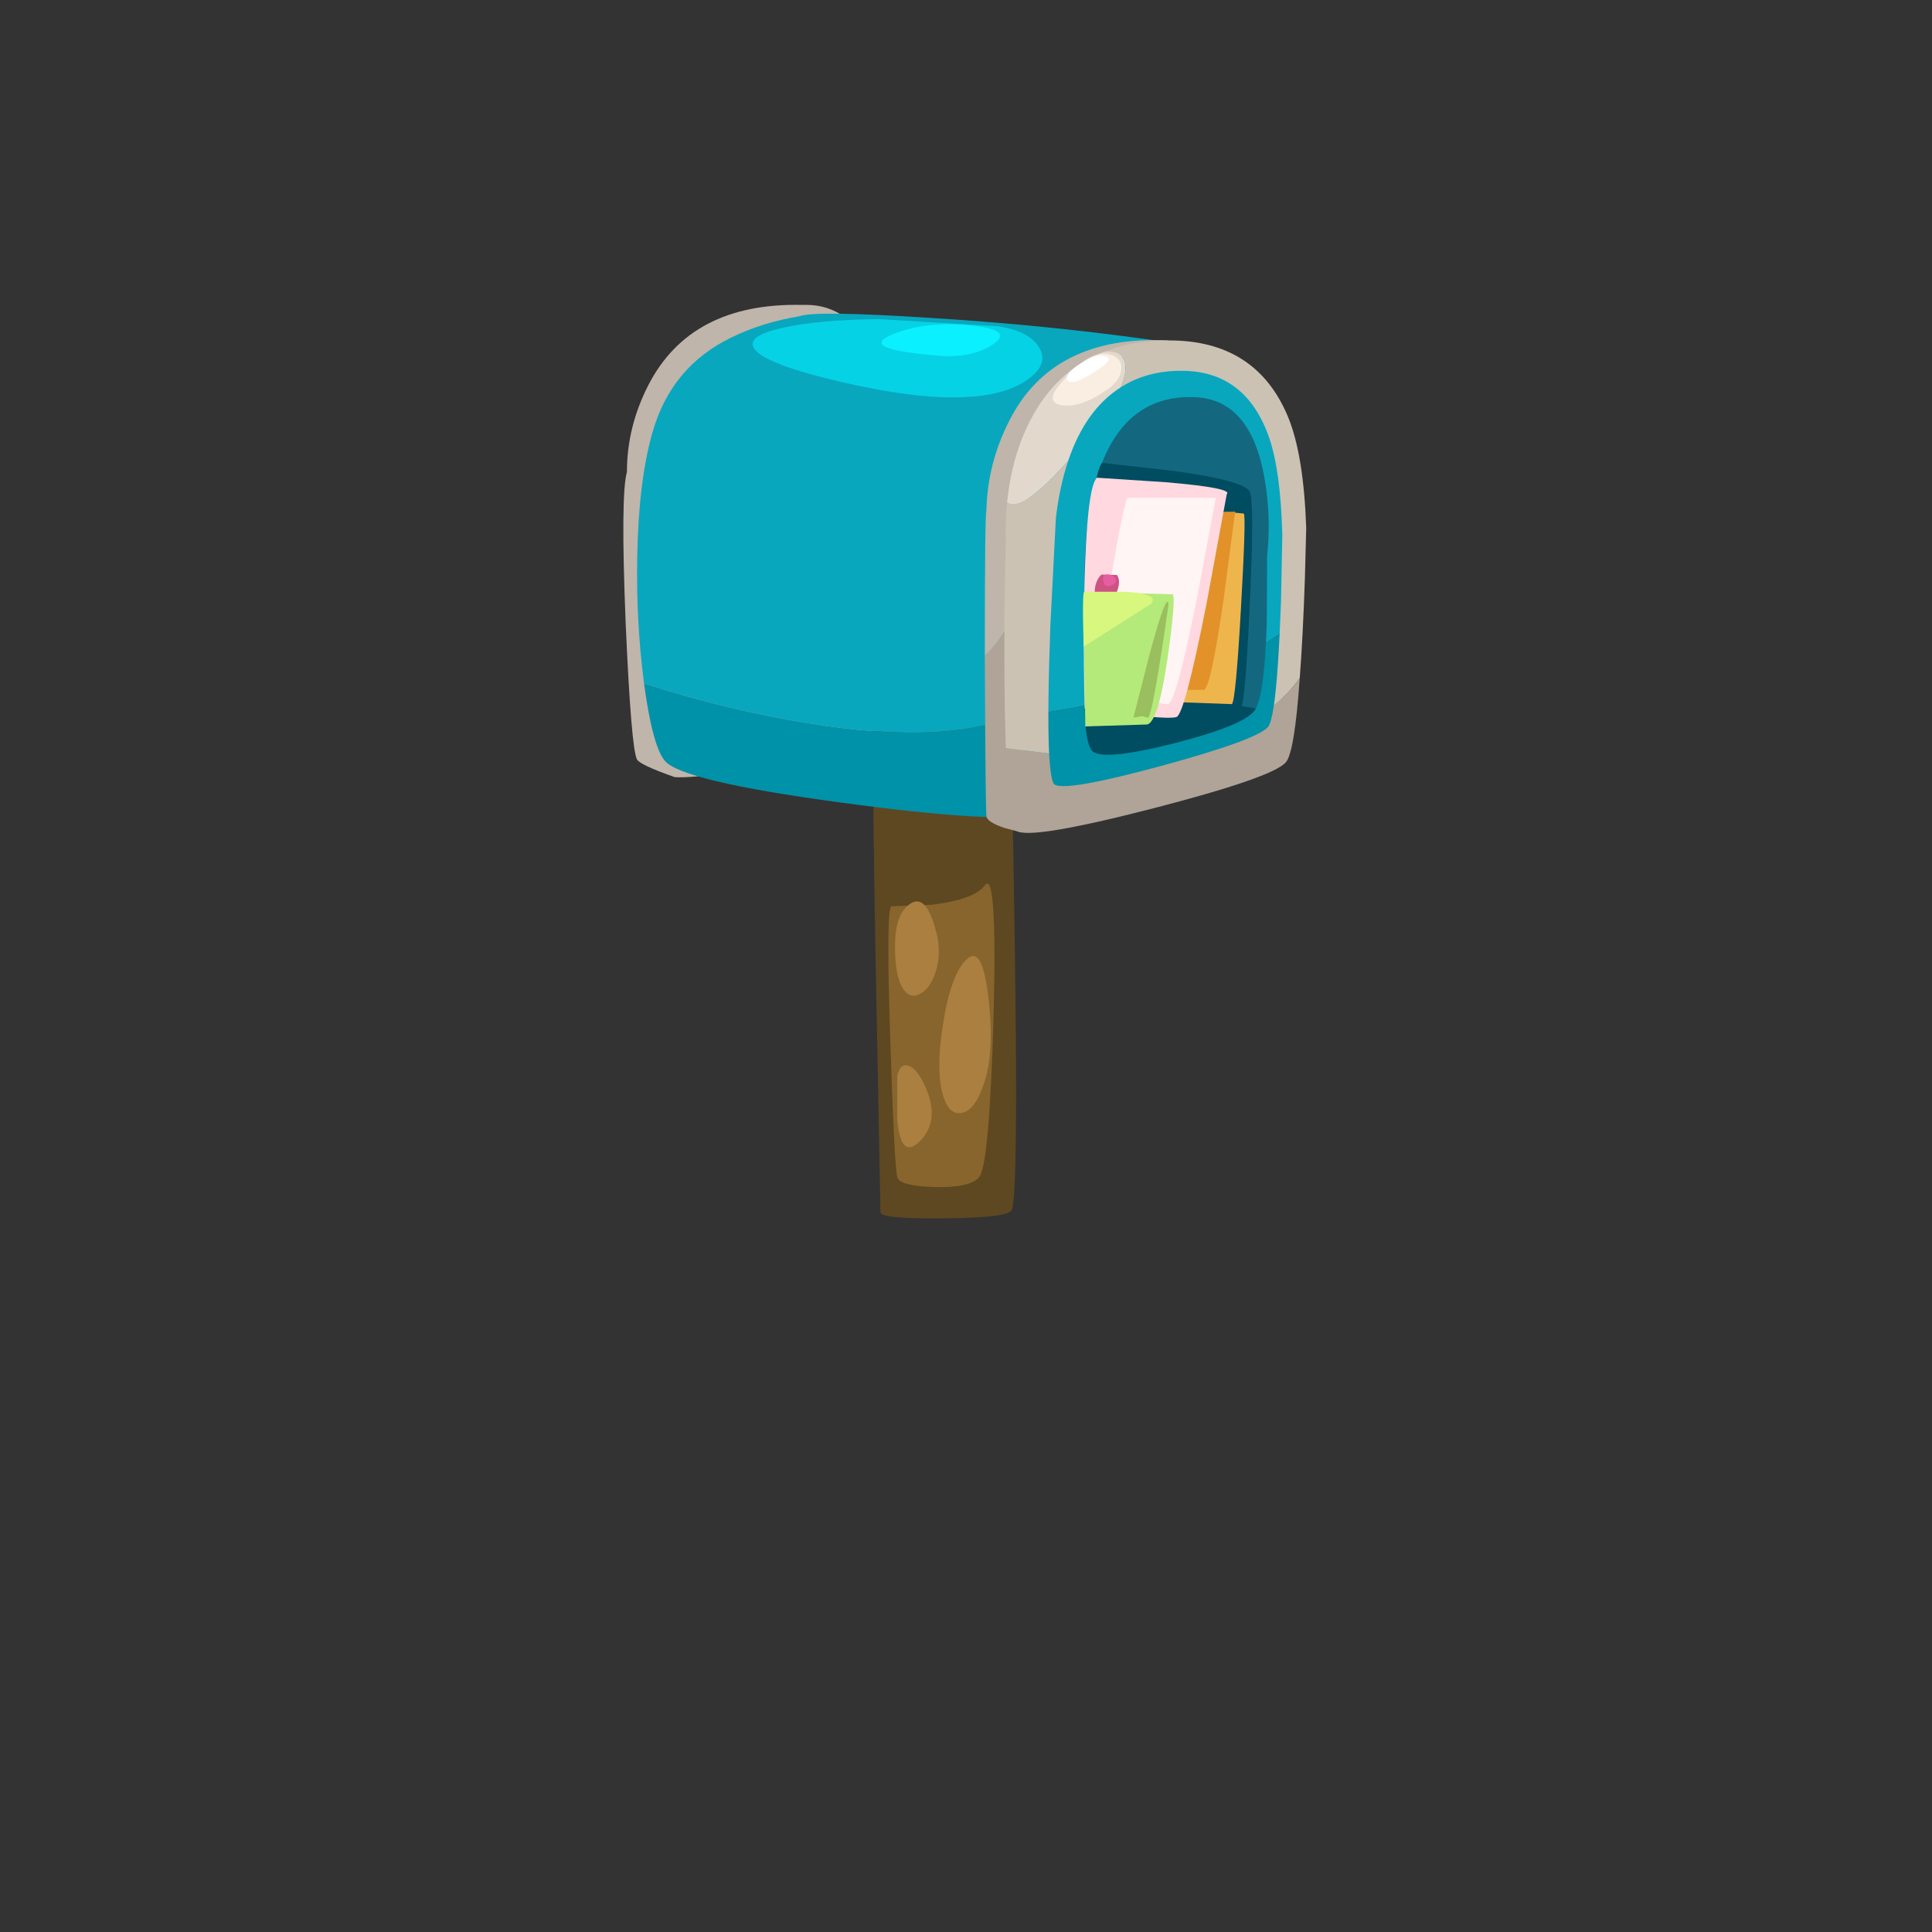 
<svg xmlns="http://www.w3.org/2000/svg" version="1.1" xmlns:xlink="http://www.w3.org/1999/xlink" preserveAspectRatio="none" x="0px" y="0px" width="160px" height="160px" viewBox="0 0 160 160">
<rect x="0" y="0" width="160" height="160" fill="#333333" stroke="none"/>
<defs>
<g id="Layer0_0_FILL">
<path fill="#BFB5AA" stroke="none" d="
M -49 -128.95
Q -52.3 -122.5 -52.3 -115.55 -53.3 -112.05 -52.5 -92.25 -51.65 -72.85 -50.75 -71.05 -50.3 -70.2 -44.9 -68.3 -39.75 -68 -24 -71.6 -8.1 -75.25 -6.35 -77.3 -5.8 -77.95 -5.8 -87.8 -5.85 -99.35 -7.15 -109.8 -11.25 -141.45 -24.5 -141.4
L -25.25 -141.4
Q -42.45 -141.75 -49 -128.95 Z"/>
</g>

<g id="Layer0_1_FILL">
<path fill="#5E4821" stroke="none" d="
M 7.25 -1.25
Q 8.35 -3.45 7.7 -44.95 7.1 -86.05 6.3 -88 5.4 -90.15 -3.75 -89.55 -13.15 -88.95 -13.9 -85.05 -14.55 -81.5 -13.85 -42.55
L -13.05 -0.95
Q -13.05 0.1 -3.2 0 6.65 -0.1 7.25 -1.25 Z"/>
</g>

<g id="Layer0_2_FILL">
<path fill="#08A7BE" stroke="none" d="
M 48.4 -119.1
Q 44.05 -133.75 32.6 -135.45 14.2 -138.2 -5.5 -139.4 -23.4 -140.55 -25.55 -139.65 -31.35 -138.7 -36.15 -136.35 -45.45 -131.85 -48.35 -121.65 -50.5 -114.1 -50.7 -102.5 -50.9 -92.35 -49.65 -82.8 -36.55 -78.6 -24.25 -76.65 -3.8 -73.3 7.25 -77.6
L 11.85 -78.2
Q 17.55 -79.05 23.1 -80.35 40.9 -84.5 50.5 -91.7 51.7 -108.05 48.4 -119.1 Z"/>
</g>

<g id="Layer0_3_FILL">
<path fill="#0092A8" stroke="none" d="
M 47.2 -73.55
Q 47.9 -74.2 48.9 -79.25 50 -84.9 50.5 -91.7 40.9 -84.5 23.1 -80.35 17.55 -79.05 11.85 -78.2
L 7.25 -77.6
Q -3.8 -73.3 -24.25 -76.65 -36.55 -78.6 -49.65 -82.8 -48.35 -73.15 -46.45 -70.85 -43.9 -67.7 -19.45 -64.4 4.4 -61.15 11.25 -62.45 18.3 -63.85 31.55 -67.85 45.6 -72.05 47.2 -73.55 Z"/>
</g>

<g id="Layer0_4_FILL">
<path fill="#13687F" stroke="none" d="
M 35.95 -127.1
Q 26.55 -127.65 22.15 -119 18.4 -111.6 18.55 -98.25
L 18.55 -83.35 45.05 -78.95
Q 46.4 -81.3 46.75 -92.2
L 46.8 -102.6
Q 47.45 -108.5 46.4 -114.55 44.3 -126.55 35.95 -127.1 Z"/>
</g>

<g id="Layer0_5_FILL">
<path fill="#004C60" stroke="none" d="
M 32.35 -115.7
L 21.25 -116.95
Q 19.3 -114.55 20.05 -96.3 20.45 -87.2 21.25 -78.55 41.85 -78.2 42.7 -78.95 43.4 -79.5 44.1 -94.85 44.85 -110.35 44.15 -112.4 43.55 -114.15 32.35 -115.7 Z"/>
</g>

<g id="Layer0_6_FILL">
<path fill="#004C60" stroke="none" d="
M 44.9 -78.65
L 45.05 -78.95 18.55 -83.35
Q 18.5 -78.4 18.7 -76.25 18.9 -73.6 19.6 -72.5 20.85 -70.65 32.05 -73.45 43.15 -76.25 44.9 -78.65 Z"/>
</g>

<g id="Layer0_7_FILL">
<path fill="#EFB54D" stroke="none" d="
M 43.2 -109.1
L 40.5 -109.35 38.1 -109.1 31.8 -79.95 41.35 -79.6
Q 41.95 -80.25 42.75 -94.45 43.55 -108.55 43.2 -109.1 Z"/>
</g>

<g id="Layer0_8_FILL">
<path fill="#E29229" stroke="none" d="
M 41.85 -109.4
L 38.65 -109.3 30.2 -81.8 37 -81.8
Q 38.05 -82 40.05 -95.7
L 41.85 -109.4 Z"/>
</g>

<g id="Layer0_9_FILL">
<path fill="#FFD9DF" stroke="none" d="
M 31.15 -113.95
L 20.45 -114.65
Q 20.1 -114.3 19.8 -113.25 19 -110.4 18.65 -102.1 18.25 -91.75 18.55 -78.95 30.8 -77.1 32.75 -77.6 34 -77.9 37.4 -95.05
L 40.55 -112.1
Q 41.6 -113.05 31.15 -113.95 Z"/>
</g>

<g id="Layer0_10_FILL">
<path fill="#FFF5F5" stroke="none" d="
M 38.85 -111.55
L 25.25 -111.55
Q 24.7 -111.35 22.4 -97.8
L 20.2 -84.35 25.15 -81.8
Q 30.3 -79.3 31.5 -79.65 32.7 -79.95 35.9 -95.8
L 38.85 -111.55 Z"/>
</g>

<g id="Layer0_11_FILL">
<path fill="#B4EA7A" stroke="none" d="
M 28.2 -76.45
Q 29.9 -76.7 31.35 -86.45 32.7 -95.9 32.2 -96.6
L 18.5 -97
Q 18.35 -96.65 18.5 -86.35
L 18.65 -76.15 28.2 -76.45 Z"/>
</g>

<g id="Layer0_12_FILL">
<path fill="#CE5284" stroke="none" d="
M 23.55 -99.6
L 21.15 -99.65
Q 19.7 -98.25 20.25 -95.25 20.8 -92.2 22.65 -95.2 24.5 -98.25 23.55 -99.6 Z"/>
</g>

<g id="Layer0_13_FILL">
<path fill="#9ABF5E" stroke="none" d="
M 28.4 -77.5
Q 29.15 -78.3 31.55 -95.1 31.25 -97.1 28.65 -87.5
L 26.1 -77.5 27.45 -77.75 28.4 -77.5 Z"/>
</g>

<g id="Layer0_14_FILL">
<path fill="#D7F77F" stroke="none" d="
M 28.8 -95.1
Q 30.25 -96.7 24.7 -97
L 18.5 -97
Q 18.25 -97 18.3 -92.75
L 18.4 -88.5 28.8 -95.1 Z"/>
</g>

<g id="Layer0_15_FILL">
<path fill="#E55EA2" stroke="none" d="
M 22.8 -99.55
L 22 -99.7
Q 21.25 -99.6 21.45 -98.65 21.65 -97.45 22.85 -98.05 24 -98.7 22.8 -99.55 Z"/>
</g>

<g id="Layer0_16_FILL">
<path fill="#AFA497" stroke="none" d="
M 3.1 -87.1
Q 3.2 -63.3 3.35 -62.25 3.45 -61.35 6.1 -60.45
L 8.7 -59.75 9.8 -101.75
Q 9.1 -96.05 6.65 -91.7 5.1 -88.9 3.1 -87.1 Z"/>
</g>

<g id="Layer0_17_FILL">
<path fill="#BFB5AA" stroke="none" d="
M 9.95 -111.85
Q 10.05 -124.15 20.8 -131.25 26.2 -134.8 31.55 -135.9 13.65 -136.8 6.9 -123.5 3.5 -116.85 3.35 -109.6 3.1 -109.3 3.1 -87.1 5.1 -88.9 6.65 -91.7 9.1 -96.05 9.8 -101.75
L 9.95 -111.85 Z"/>
</g>

<g id="Layer0_18_FILL">
<path fill="#E2D8CC" stroke="none" d="
M 21.55 -134.15
Q 14.05 -131.2 10.1 -123.45 7.3 -118.05 6.55 -110.85 8.7 -109.05 16 -117.25 18.65 -125.15 24.15 -128.65 25.4 -131.6 24.55 -133.1 23.8 -134.45 21.55 -134.15 Z"/>
</g>

<g id="Layer0_19_FILL">
<path fill="#F9EEE1" stroke="none" d="
M 23.15 -133.45
Q 19.75 -135.25 14.6 -128.95 12.35 -126.2 15.2 -125.85 18.1 -125.5 22.05 -128.3 24 -129.65 24.2 -131.25 24.45 -132.8 23.15 -133.45 Z"/>
</g>

<g id="Layer0_20_FILL">
<path fill="#AFA497" stroke="none" d="
M 49.7 -70.6
Q 51.05 -72.15 51.85 -83.65 50.2 -81.3 47.85 -79.4 47.45 -76.85 47 -76.15 45.5 -74.15 30.45 -70.05 15.35 -65.95 13.85 -67.2 13.3 -67.7 13.05 -71.95
L 6.35 -72.8
Q 6.7 -60.9 8 -60 10 -58.55 28.9 -63.4 47.7 -68.25 49.7 -70.6 Z"/>
</g>

<g id="Layer0_21_FILL">
<path fill="#CCC2B4" stroke="none" d="
M 14.1 -108.4
Q 14.65 -113.2 16 -117.25 8.7 -109.05 6.55 -110.85 6.25 -107.65 6.35 -105.4
L 6.15 -94.15
Q 6.05 -81.2 6.35 -72.8
L 13.05 -71.95
Q 12.75 -78.2 13.25 -91.9
L 14.1 -108.4 Z"/>
</g>

<g id="Layer0_22_FILL">
<path fill="#CCC2B4" stroke="none" d="
M 31.55 -135.9
Q 26 -135.9 21.55 -134.15 23.8 -134.45 24.55 -133.1 25.4 -131.6 24.15 -128.65 28.15 -131.2 33.45 -131.2 43.45 -131.25 47.1 -120.9 48.9 -115.65 49.15 -105.8
L 48.95 -95.55
Q 48.55 -84.3 47.85 -79.4 50.2 -81.3 51.85 -83.65 52.35 -90.2 52.65 -99.2
L 52.85 -106.9
Q 52.45 -118.3 50 -124.15 45.05 -135.95 31.55 -135.9 Z"/>
</g>

<g id="Layer0_23_FILL">
<path fill="#FFFFFF" stroke="none" d="
M 17.35 -131.95
Q 15.3 -130.5 15.95 -129.7 16.6 -128.85 19.9 -130.9 23.4 -133.05 21.75 -133.45 20.1 -133.85 17.35 -131.95 Z"/>
</g>

<g id="Layer0_24_FILL">
<path fill="#06D2E5" stroke="none" d="
M 11.45 -134.9
Q 9.9 -137.4 5.05 -138.1
L -13.3 -139.2
Q -22.65 -139.1 -28.2 -137.85 -34.1 -136.55 -32.5 -134.5 -30.65 -132.15 -19.05 -129.45 3.05 -124.35 10.25 -130.25 13 -132.45 11.45 -134.9 Z"/>
</g>

<g id="Layer0_25_FILL">
<path fill="#0AF0FF" stroke="none" d="
M 4.3 -135.25
Q 7.6 -137.45 1.5 -138.15 -5.85 -139.05 -11.3 -136.8 -16.6 -134.55 -4.15 -133.55 1 -133.1 4.3 -135.25 Z"/>
</g>

<g id="Layer0_26_FILL">
<path fill="#87652D" stroke="none" d="
M 2.2 -6.35
Q 3.8 -8.15 4.45 -31.15 5.05 -54.15 3.1 -51.55 1.4 -49.3 -5.15 -48.55
L -11.35 -48.3
Q -12.2 -48.3 -11.55 -27.95 -10.9 -8.05 -10.45 -6.35 -10.05 -5 -4.7 -4.85 0.75 -4.7 2.2 -6.35 Z"/>
</g>

<g id="Layer0_27_FILL">
<path fill="#AA7F3F" stroke="none" d="
M 3.95 -30.85
Q 3.15 -42.75 0.35 -40.15 -1.85 -38.15 -3.05 -31.95 -4.5 -24.25 -3.6 -19.9 -2.75 -16.1 -0.7 -16.3 1.35 -16.45 2.75 -20.25 4.35 -24.5 3.95 -30.85 Z"/>
</g>

<g id="Layer0_28_FILL">
<path fill="#AA7F3F" stroke="none" d="
M -8.45 -48.7
Q -10.85 -47.1 -10.8 -42 -10.8 -37.35 -9.5 -35.45 -8.35 -33.85 -6.75 -34.85 -5.2 -35.8 -4.45 -38.35 -3.6 -41.2 -4.4 -44.25 -5.95 -50.4 -8.45 -48.7 Z"/>
</g>

<g id="Layer0_29_FILL">
<path fill="#AA7F3F" stroke="none" d="
M -10.45 -22.1
L -10.45 -15.25
Q -9.9 -8.95 -6.9 -12 -3.6 -15.4 -6.4 -21 -7.45 -23.15 -8.65 -23.6 -9.95 -24.1 -10.45 -22.1 Z"/>
</g>
</defs>

<g transform="matrix( 0.535, 0, 0, 0.535, 79.9,100.9) ">
<g transform="matrix( 1, 0, 0, 1, 0,0) ">
<use xlink:href="#Layer0_0_FILL"/>
</g>

<g transform="matrix( 1, 0, 0, 1, 0,0) ">
<use xlink:href="#Layer0_1_FILL"/>
</g>

<g transform="matrix( 1, 0, 0, 1, 0,0) ">
<use xlink:href="#Layer0_2_FILL"/>
</g>

<g transform="matrix( 1, 0, 0, 1, 0,0) ">
<use xlink:href="#Layer0_3_FILL"/>
</g>

<g transform="matrix( 1, 0, 0, 1, 0,0) ">
<use xlink:href="#Layer0_4_FILL"/>
</g>

<g transform="matrix( 1, 0, 0, 1, 0,0) ">
<use xlink:href="#Layer0_5_FILL"/>
</g>

<g transform="matrix( 1, 0, 0, 1, 0,0) ">
<use xlink:href="#Layer0_6_FILL"/>
</g>

<g transform="matrix( 1, 0, 0, 1, 0,0) ">
<use xlink:href="#Layer0_7_FILL"/>
</g>

<g transform="matrix( 1, 0, 0, 1, 0,0) ">
<use xlink:href="#Layer0_8_FILL"/>
</g>

<g transform="matrix( 1, 0, 0, 1, 0,0) ">
<use xlink:href="#Layer0_9_FILL"/>
</g>

<g transform="matrix( 1, 0, 0, 1, 0,0) ">
<use xlink:href="#Layer0_10_FILL"/>
</g>

<g transform="matrix( 1, 0, 0, 1, 0,0) ">
<use xlink:href="#Layer0_11_FILL"/>
</g>

<g transform="matrix( 1, 0, 0, 1, 0,0) ">
<use xlink:href="#Layer0_12_FILL"/>
</g>

<g transform="matrix( 1, 0, 0, 1, 0,0) ">
<use xlink:href="#Layer0_13_FILL"/>
</g>

<g transform="matrix( 1, 0, 0, 1, 0,0) ">
<use xlink:href="#Layer0_14_FILL"/>
</g>

<g transform="matrix( 1, 0, 0, 1, 0,0) ">
<use xlink:href="#Layer0_15_FILL"/>
</g>

<g transform="matrix( 1, 0, 0, 1, 0,0) ">
<use xlink:href="#Layer0_16_FILL"/>
</g>

<g transform="matrix( 1, 0, 0, 1, 0,0) ">
<use xlink:href="#Layer0_17_FILL"/>
</g>

<g transform="matrix( 1, 0, 0, 1, 0,0) ">
<use xlink:href="#Layer0_18_FILL"/>
</g>

<g transform="matrix( 1, 0, 0, 1, 0,0) ">
<use xlink:href="#Layer0_19_FILL"/>
</g>

<g transform="matrix( 1, 0, 0, 1, 0,0) ">
<use xlink:href="#Layer0_20_FILL"/>
</g>

<g transform="matrix( 1, 0, 0, 1, 0,0) ">
<use xlink:href="#Layer0_21_FILL"/>
</g>

<g transform="matrix( 1, 0, 0, 1, 0,0) ">
<use xlink:href="#Layer0_22_FILL"/>
</g>

<g transform="matrix( 1, 0, 0, 1, 0,0) ">
<use xlink:href="#Layer0_23_FILL"/>
</g>

<g transform="matrix( 1, 0, 0, 1, 0,0) ">
<use xlink:href="#Layer0_24_FILL"/>
</g>

<g transform="matrix( 1, 0, 0, 1, 0,0) ">
<use xlink:href="#Layer0_25_FILL"/>
</g>

<g transform="matrix( 1, 0, 0, 1, 0,0) ">
<use xlink:href="#Layer0_26_FILL"/>
</g>

<g transform="matrix( 1, 0, 0, 1, 0,0) ">
<use xlink:href="#Layer0_27_FILL"/>
</g>

<g transform="matrix( 1, 0, 0, 1, 0,0) ">
<use xlink:href="#Layer0_28_FILL"/>
</g>

<g transform="matrix( 1, 0, 0, 1, 0,0) ">
<use xlink:href="#Layer0_29_FILL"/>
</g>
</g>
</svg>
